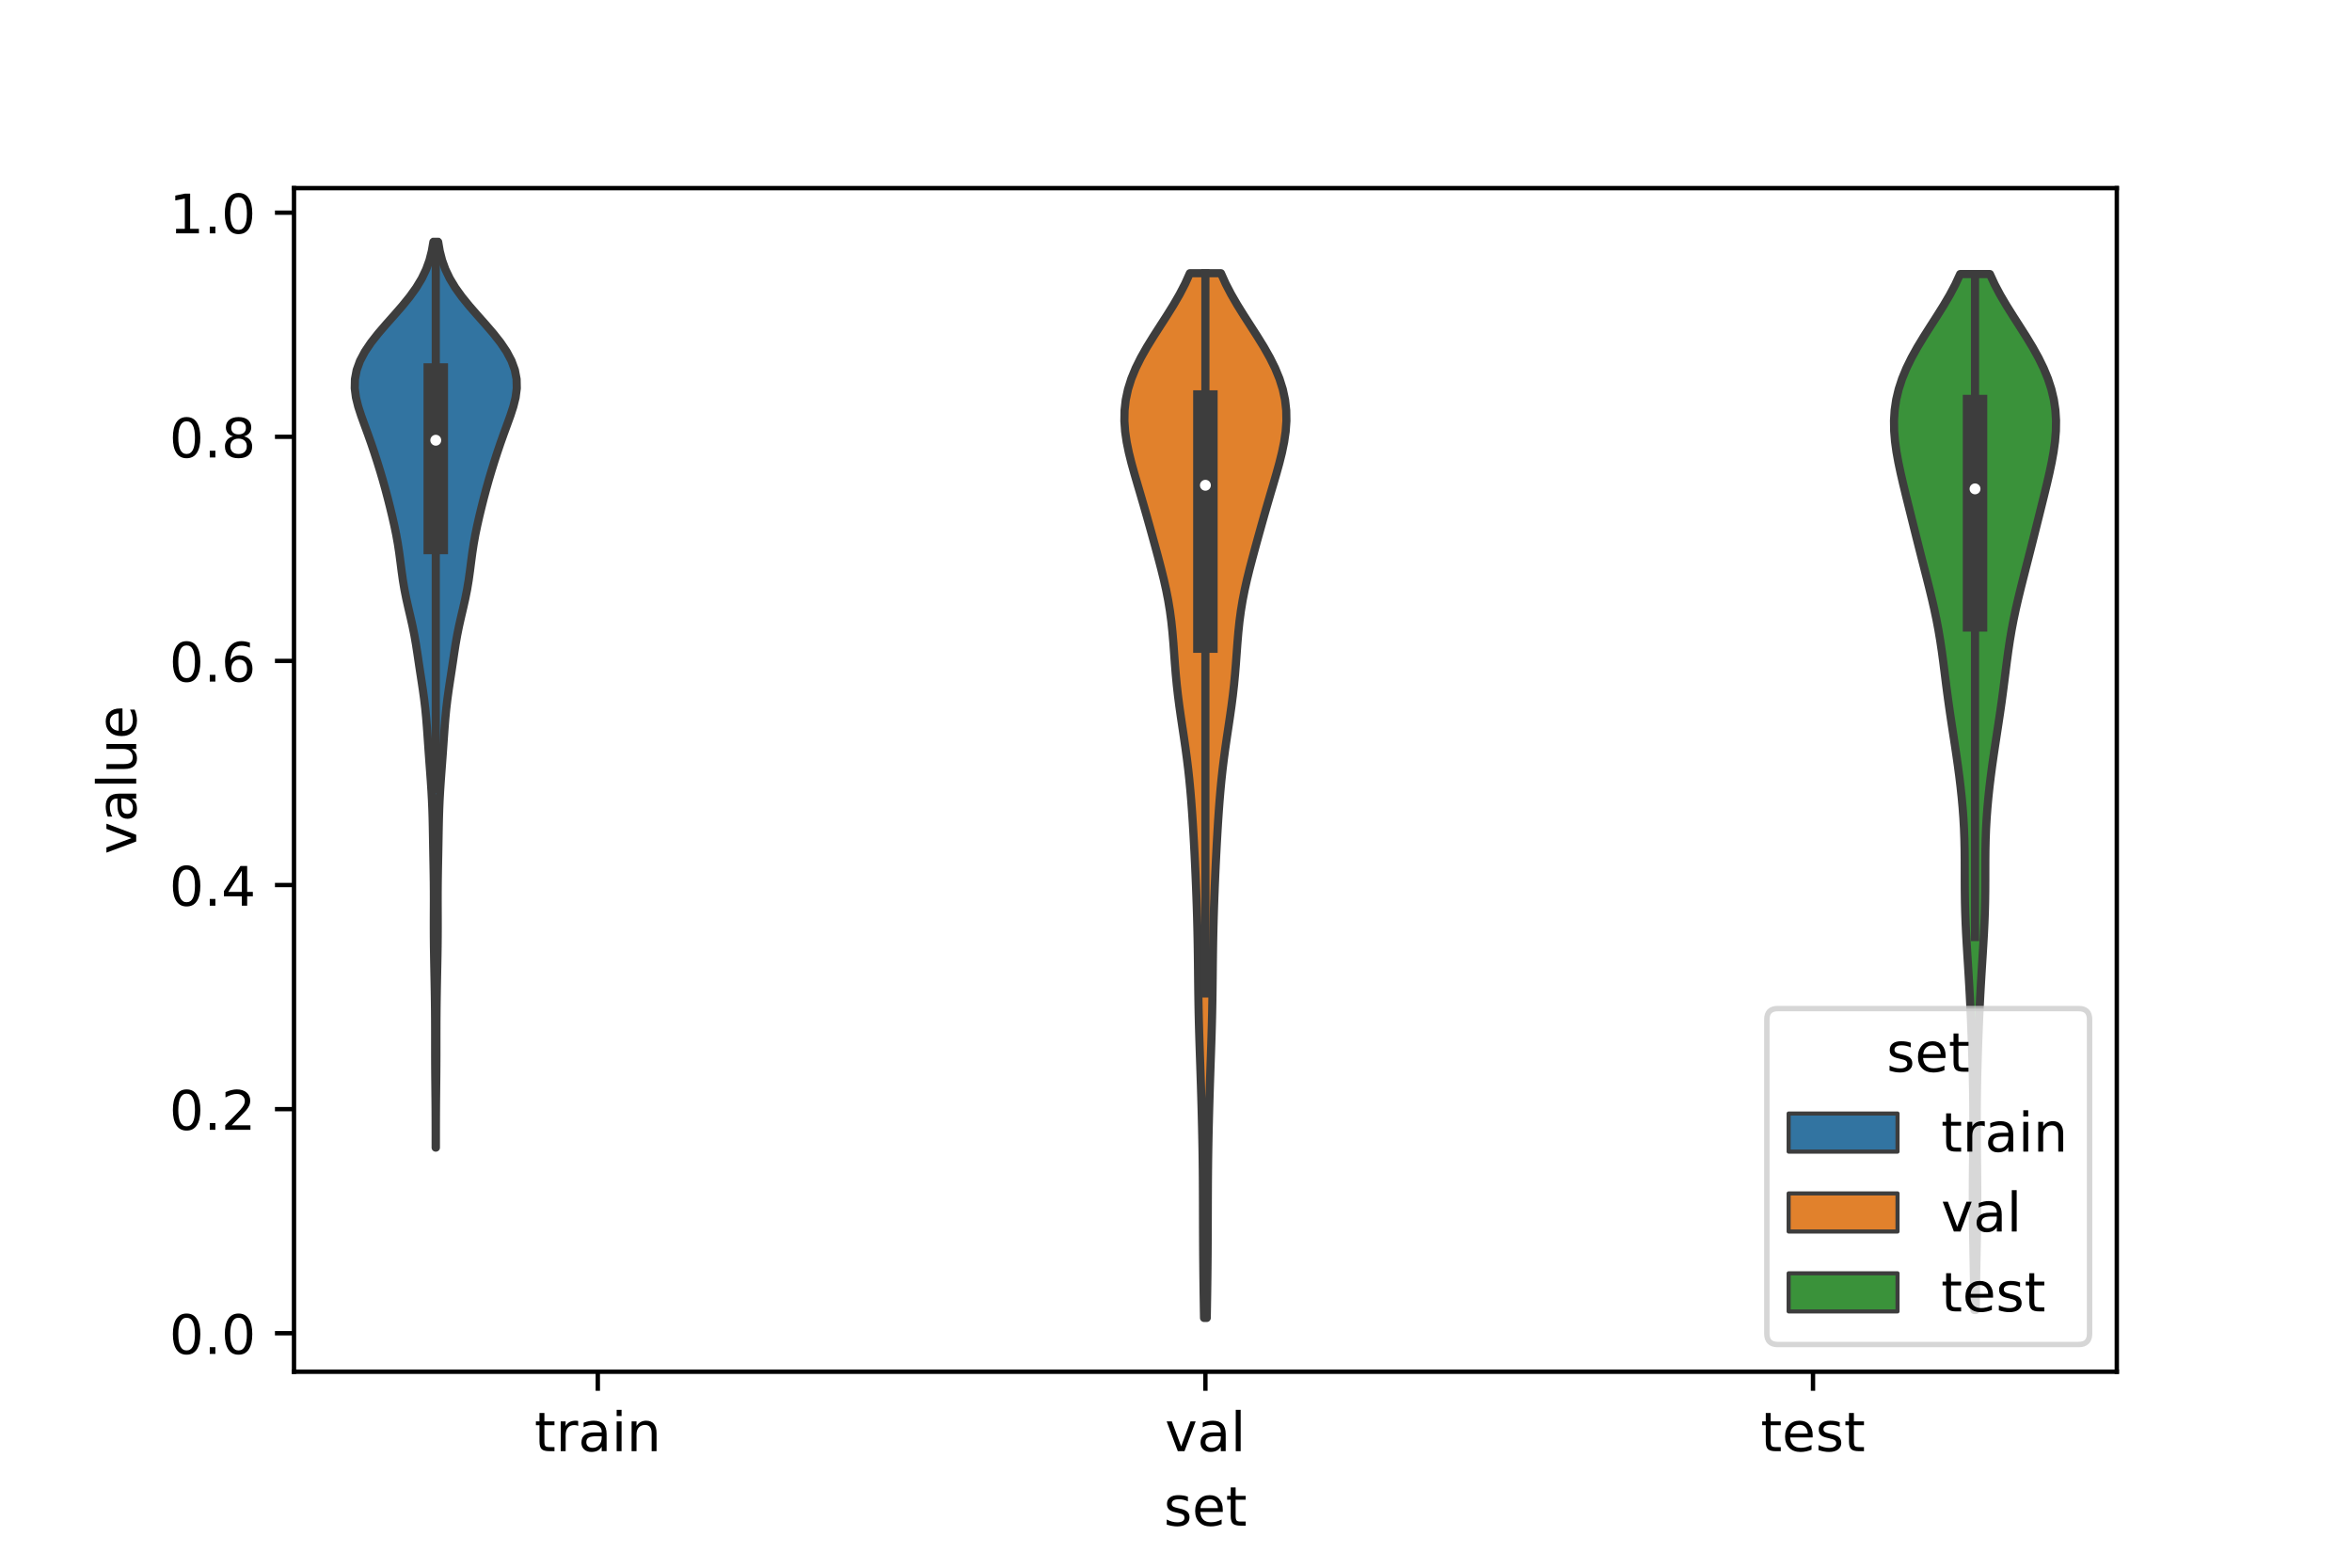 <?xml version="1.0" encoding="utf-8" standalone="no"?>
<!DOCTYPE svg PUBLIC "-//W3C//DTD SVG 1.1//EN"
  "http://www.w3.org/Graphics/SVG/1.1/DTD/svg11.dtd">
<!-- Created with matplotlib (https://matplotlib.org/) -->
<svg height="288pt" version="1.1" viewBox="0 0 432 288" width="432pt" xmlns="http://www.w3.org/2000/svg" xmlns:xlink="http://www.w3.org/1999/xlink">
 <defs>
  <style type="text/css">*{stroke-linecap:butt;stroke-linejoin:round;}</style>
 </defs>
 <g id="figure_1">
  <g id="patch_1">
   <path d="M 0 288 
L 432 288 
L 432 0 
L 0 0 
z
" style="fill:#ffffff;"/>
  </g>
  <g id="axes_1">
   <g id="patch_2">
    <path d="M 54 252 
L 388.8 252 
L 388.8 34.56 
L 54 34.56 
z
" style="fill:#ffffff;"/>
   </g>
   <g id="PolyCollection_1">
    <defs>
     <path d="M 80.06 -77.175 
L 80.02 -77.175 
L 80.019 -78.856 
L 80.018 -80.537 
L 80.014 -82.217 
L 80.007 -83.898 
L 79.995 -85.579 
L 79.978 -87.259 
L 79.961 -88.94 
L 79.944 -90.62 
L 79.933 -92.301 
L 79.926 -93.982 
L 79.925 -95.662 
L 79.924 -97.343 
L 79.922 -99.023 
L 79.916 -100.704 
L 79.903 -102.385 
L 79.883 -104.065 
L 79.857 -105.746 
L 79.827 -107.427 
L 79.794 -109.107 
L 79.761 -110.788 
L 79.73 -112.468 
L 79.705 -114.149 
L 79.688 -115.83 
L 79.681 -117.51 
L 79.682 -119.191 
L 79.688 -120.871 
L 79.693 -122.552 
L 79.69 -124.233 
L 79.677 -125.913 
L 79.653 -127.594 
L 79.623 -129.275 
L 79.59 -130.955 
L 79.559 -132.636 
L 79.53 -134.316 
L 79.499 -135.997 
L 79.462 -137.678 
L 79.409 -139.358 
L 79.337 -141.039 
L 79.244 -142.719 
L 79.134 -144.4 
L 79.013 -146.081 
L 78.888 -147.761 
L 78.764 -149.442 
L 78.646 -151.123 
L 78.529 -152.803 
L 78.408 -154.484 
L 78.272 -156.164 
L 78.108 -157.845 
L 77.91 -159.526 
L 77.679 -161.206 
L 77.427 -162.887 
L 77.168 -164.567 
L 76.915 -166.248 
L 76.666 -167.929 
L 76.406 -169.609 
L 76.113 -171.29 
L 75.774 -172.971 
L 75.396 -174.651 
L 75.002 -176.332 
L 74.623 -178.012 
L 74.287 -179.693 
L 74.005 -181.374 
L 73.769 -183.054 
L 73.554 -184.735 
L 73.332 -186.415 
L 73.076 -188.096 
L 72.774 -189.777 
L 72.426 -191.457 
L 72.045 -193.138 
L 71.639 -194.819 
L 71.214 -196.499 
L 70.767 -198.18 
L 70.296 -199.86 
L 69.798 -201.541 
L 69.276 -203.222 
L 68.731 -204.902 
L 68.162 -206.583 
L 67.566 -208.263 
L 66.95 -209.944 
L 66.342 -211.625 
L 65.795 -213.305 
L 65.378 -214.986 
L 65.16 -216.667 
L 65.196 -218.347 
L 65.516 -220.028 
L 66.128 -221.708 
L 67.018 -223.389 
L 68.152 -225.07 
L 69.476 -226.75 
L 70.923 -228.431 
L 72.417 -230.111 
L 73.882 -231.792 
L 75.247 -233.473 
L 76.456 -235.153 
L 77.471 -236.834 
L 78.277 -238.515 
L 78.883 -240.195 
L 79.312 -241.876 
L 79.601 -243.556 
L 80.479 -243.556 
L 80.479 -243.556 
L 80.768 -241.876 
L 81.197 -240.195 
L 81.803 -238.515 
L 82.609 -236.834 
L 83.624 -235.153 
L 84.833 -233.473 
L 86.198 -231.792 
L 87.663 -230.111 
L 89.157 -228.431 
L 90.604 -226.75 
L 91.928 -225.07 
L 93.062 -223.389 
L 93.952 -221.708 
L 94.564 -220.028 
L 94.884 -218.347 
L 94.92 -216.667 
L 94.702 -214.986 
L 94.285 -213.305 
L 93.738 -211.625 
L 93.13 -209.944 
L 92.514 -208.263 
L 91.918 -206.583 
L 91.349 -204.902 
L 90.804 -203.222 
L 90.282 -201.541 
L 89.784 -199.86 
L 89.313 -198.18 
L 88.866 -196.499 
L 88.441 -194.819 
L 88.035 -193.138 
L 87.654 -191.457 
L 87.306 -189.777 
L 87.004 -188.096 
L 86.748 -186.415 
L 86.526 -184.735 
L 86.311 -183.054 
L 86.075 -181.374 
L 85.793 -179.693 
L 85.457 -178.012 
L 85.078 -176.332 
L 84.684 -174.651 
L 84.306 -172.971 
L 83.967 -171.29 
L 83.674 -169.609 
L 83.414 -167.929 
L 83.165 -166.248 
L 82.912 -164.567 
L 82.653 -162.887 
L 82.401 -161.206 
L 82.17 -159.526 
L 81.972 -157.845 
L 81.808 -156.164 
L 81.672 -154.484 
L 81.551 -152.803 
L 81.434 -151.123 
L 81.316 -149.442 
L 81.192 -147.761 
L 81.067 -146.081 
L 80.946 -144.4 
L 80.836 -142.719 
L 80.743 -141.039 
L 80.671 -139.358 
L 80.618 -137.678 
L 80.581 -135.997 
L 80.55 -134.316 
L 80.521 -132.636 
L 80.49 -130.955 
L 80.457 -129.275 
L 80.427 -127.594 
L 80.403 -125.913 
L 80.39 -124.233 
L 80.387 -122.552 
L 80.392 -120.871 
L 80.398 -119.191 
L 80.399 -117.51 
L 80.392 -115.83 
L 80.375 -114.149 
L 80.35 -112.468 
L 80.319 -110.788 
L 80.286 -109.107 
L 80.253 -107.427 
L 80.223 -105.746 
L 80.197 -104.065 
L 80.177 -102.385 
L 80.164 -100.704 
L 80.158 -99.023 
L 80.156 -97.343 
L 80.155 -95.662 
L 80.154 -93.982 
L 80.147 -92.301 
L 80.136 -90.62 
L 80.119 -88.94 
L 80.102 -87.259 
L 80.085 -85.579 
L 80.073 -83.898 
L 80.066 -82.217 
L 80.062 -80.537 
L 80.061 -78.856 
L 80.06 -77.175 
z
" id="m5408cf95d8" style="stroke:#3d3d3d;stroke-width:1.5;"/>
    </defs>
    <g clip-path="url(#pde5e0f981e)">
     <use style="fill:#3274a1;stroke:#3d3d3d;stroke-width:1.5;" x="0" xlink:href="#m5408cf95d8" y="288"/>
    </g>
   </g>
   <g id="PolyCollection_2">
    <defs>
     <path d="M 221.648 -45.884 
L 221.152 -45.884 
L 221.118 -47.822 
L 221.086 -49.761 
L 221.058 -51.699 
L 221.033 -53.638 
L 221.013 -55.577 
L 220.996 -57.515 
L 220.984 -59.454 
L 220.974 -61.392 
L 220.967 -63.331 
L 220.962 -65.269 
L 220.957 -67.208 
L 220.949 -69.147 
L 220.939 -71.085 
L 220.922 -73.024 
L 220.9 -74.962 
L 220.871 -76.901 
L 220.835 -78.839 
L 220.793 -80.778 
L 220.746 -82.717 
L 220.695 -84.655 
L 220.639 -86.594 
L 220.579 -88.532 
L 220.515 -90.471 
L 220.45 -92.41 
L 220.383 -94.348 
L 220.318 -96.287 
L 220.258 -98.225 
L 220.204 -100.164 
L 220.158 -102.102 
L 220.122 -104.041 
L 220.093 -105.98 
L 220.07 -107.918 
L 220.049 -109.857 
L 220.027 -111.795 
L 220 -113.734 
L 219.966 -115.672 
L 219.924 -117.611 
L 219.873 -119.55 
L 219.813 -121.488 
L 219.744 -123.427 
L 219.669 -125.365 
L 219.587 -127.304 
L 219.498 -129.243 
L 219.403 -131.181 
L 219.301 -133.12 
L 219.191 -135.058 
L 219.073 -136.997 
L 218.943 -138.935 
L 218.799 -140.874 
L 218.636 -142.813 
L 218.451 -144.751 
L 218.24 -146.69 
L 218.002 -148.628 
L 217.74 -150.567 
L 217.46 -152.505 
L 217.17 -154.444 
L 216.881 -156.383 
L 216.607 -158.321 
L 216.357 -160.26 
L 216.139 -162.198 
L 215.954 -164.137 
L 215.796 -166.076 
L 215.654 -168.014 
L 215.511 -169.953 
L 215.346 -171.891 
L 215.143 -173.83 
L 214.885 -175.768 
L 214.566 -177.707 
L 214.185 -179.646 
L 213.749 -181.584 
L 213.27 -183.523 
L 212.763 -185.461 
L 212.239 -187.4 
L 211.706 -189.338 
L 211.167 -191.277 
L 210.622 -193.216 
L 210.066 -195.154 
L 209.5 -197.093 
L 208.928 -199.031 
L 208.362 -200.97 
L 207.824 -202.909 
L 207.34 -204.847 
L 206.941 -206.786 
L 206.658 -208.724 
L 206.52 -210.663 
L 206.552 -212.601 
L 206.77 -214.54 
L 207.184 -216.479 
L 207.794 -218.417 
L 208.59 -220.356 
L 209.551 -222.294 
L 210.648 -224.233 
L 211.842 -226.171 
L 213.087 -228.11 
L 214.335 -230.049 
L 215.541 -231.987 
L 216.664 -233.926 
L 217.672 -235.864 
L 218.545 -237.803 
L 224.255 -237.803 
L 224.255 -237.803 
L 225.128 -235.864 
L 226.136 -233.926 
L 227.259 -231.987 
L 228.465 -230.049 
L 229.713 -228.11 
L 230.958 -226.171 
L 232.152 -224.233 
L 233.249 -222.294 
L 234.21 -220.356 
L 235.006 -218.417 
L 235.616 -216.479 
L 236.03 -214.54 
L 236.248 -212.601 
L 236.28 -210.663 
L 236.142 -208.724 
L 235.859 -206.786 
L 235.46 -204.847 
L 234.976 -202.909 
L 234.438 -200.97 
L 233.872 -199.031 
L 233.3 -197.093 
L 232.734 -195.154 
L 232.178 -193.216 
L 231.633 -191.277 
L 231.094 -189.338 
L 230.561 -187.4 
L 230.037 -185.461 
L 229.53 -183.523 
L 229.051 -181.584 
L 228.615 -179.646 
L 228.234 -177.707 
L 227.915 -175.768 
L 227.657 -173.83 
L 227.454 -171.891 
L 227.289 -169.953 
L 227.146 -168.014 
L 227.004 -166.076 
L 226.846 -164.137 
L 226.661 -162.198 
L 226.443 -160.26 
L 226.193 -158.321 
L 225.919 -156.383 
L 225.63 -154.444 
L 225.34 -152.505 
L 225.06 -150.567 
L 224.798 -148.628 
L 224.56 -146.69 
L 224.349 -144.751 
L 224.164 -142.813 
L 224.001 -140.874 
L 223.857 -138.935 
L 223.727 -136.997 
L 223.609 -135.058 
L 223.499 -133.12 
L 223.397 -131.181 
L 223.302 -129.243 
L 223.213 -127.304 
L 223.131 -125.365 
L 223.056 -123.427 
L 222.987 -121.488 
L 222.927 -119.55 
L 222.876 -117.611 
L 222.834 -115.672 
L 222.8 -113.734 
L 222.773 -111.795 
L 222.751 -109.857 
L 222.73 -107.918 
L 222.707 -105.98 
L 222.678 -104.041 
L 222.642 -102.102 
L 222.596 -100.164 
L 222.542 -98.225 
L 222.482 -96.287 
L 222.417 -94.348 
L 222.35 -92.41 
L 222.285 -90.471 
L 222.221 -88.532 
L 222.161 -86.594 
L 222.105 -84.655 
L 222.054 -82.717 
L 222.007 -80.778 
L 221.965 -78.839 
L 221.929 -76.901 
L 221.9 -74.962 
L 221.878 -73.024 
L 221.861 -71.085 
L 221.851 -69.147 
L 221.843 -67.208 
L 221.838 -65.269 
L 221.833 -63.331 
L 221.826 -61.392 
L 221.816 -59.454 
L 221.804 -57.515 
L 221.787 -55.577 
L 221.767 -53.638 
L 221.742 -51.699 
L 221.714 -49.761 
L 221.682 -47.822 
L 221.648 -45.884 
z
" id="m7927cb734a" style="stroke:#3d3d3d;stroke-width:1.5;"/>
    </defs>
    <g clip-path="url(#pde5e0f981e)">
     <use style="fill:#e1812c;stroke:#3d3d3d;stroke-width:1.5;" x="0" xlink:href="#m7927cb734a" y="288"/>
    </g>
   </g>
   <g id="PolyCollection_3">
    <defs>
     <path d="M 362.893 -47.341 
L 362.627 -47.341 
L 362.606 -49.263 
L 362.582 -51.185 
L 362.555 -53.108 
L 362.524 -55.03 
L 362.49 -56.952 
L 362.454 -58.875 
L 362.419 -60.797 
L 362.388 -62.719 
L 362.365 -64.642 
L 362.351 -66.564 
L 362.348 -68.486 
L 362.355 -70.409 
L 362.37 -72.331 
L 362.389 -74.254 
L 362.41 -76.176 
L 362.428 -78.098 
L 362.441 -80.021 
L 362.446 -81.943 
L 362.442 -83.865 
L 362.428 -85.788 
L 362.403 -87.71 
L 362.368 -89.632 
L 362.324 -91.555 
L 362.271 -93.477 
L 362.211 -95.399 
L 362.145 -97.322 
L 362.071 -99.244 
L 361.991 -101.166 
L 361.902 -103.089 
L 361.805 -105.011 
L 361.699 -106.933 
L 361.585 -108.856 
L 361.467 -110.778 
L 361.346 -112.7 
L 361.229 -114.623 
L 361.121 -116.545 
L 361.029 -118.467 
L 360.958 -120.39 
L 360.91 -122.312 
L 360.883 -124.234 
L 360.873 -126.157 
L 360.871 -128.079 
L 360.867 -130.001 
L 360.848 -131.924 
L 360.806 -133.846 
L 360.733 -135.768 
L 360.626 -137.691 
L 360.483 -139.613 
L 360.307 -141.535 
L 360.101 -143.458 
L 359.869 -145.38 
L 359.614 -147.302 
L 359.341 -149.225 
L 359.054 -151.147 
L 358.761 -153.069 
L 358.467 -154.992 
L 358.179 -156.914 
L 357.903 -158.836 
L 357.642 -160.759 
L 357.393 -162.681 
L 357.152 -164.603 
L 356.907 -166.526 
L 356.647 -168.448 
L 356.359 -170.37 
L 356.035 -172.293 
L 355.669 -174.215 
L 355.262 -176.137 
L 354.82 -178.06 
L 354.352 -179.982 
L 353.868 -181.904 
L 353.377 -183.827 
L 352.885 -185.749 
L 352.397 -187.671 
L 351.913 -189.594 
L 351.432 -191.516 
L 350.952 -193.438 
L 350.473 -195.361 
L 349.997 -197.283 
L 349.531 -199.205 
L 349.088 -201.128 
L 348.682 -203.05 
L 348.334 -204.972 
L 348.069 -206.895 
L 347.909 -208.817 
L 347.88 -210.739 
L 348 -212.662 
L 348.284 -214.584 
L 348.74 -216.506 
L 349.367 -218.429 
L 350.159 -220.351 
L 351.1 -222.273 
L 352.167 -224.196 
L 353.33 -226.118 
L 354.55 -228.04 
L 355.785 -229.963 
L 356.989 -231.885 
L 358.119 -233.807 
L 359.141 -235.73 
L 360.028 -237.652 
L 365.492 -237.652 
L 365.492 -237.652 
L 366.379 -235.73 
L 367.401 -233.807 
L 368.531 -231.885 
L 369.735 -229.963 
L 370.97 -228.04 
L 372.19 -226.118 
L 373.353 -224.196 
L 374.42 -222.273 
L 375.361 -220.351 
L 376.153 -218.429 
L 376.78 -216.506 
L 377.236 -214.584 
L 377.52 -212.662 
L 377.64 -210.739 
L 377.611 -208.817 
L 377.451 -206.895 
L 377.186 -204.972 
L 376.838 -203.05 
L 376.432 -201.128 
L 375.989 -199.205 
L 375.523 -197.283 
L 375.047 -195.361 
L 374.568 -193.438 
L 374.088 -191.516 
L 373.607 -189.594 
L 373.123 -187.671 
L 372.635 -185.749 
L 372.143 -183.827 
L 371.652 -181.904 
L 371.168 -179.982 
L 370.7 -178.06 
L 370.258 -176.137 
L 369.851 -174.215 
L 369.485 -172.293 
L 369.161 -170.37 
L 368.873 -168.448 
L 368.613 -166.526 
L 368.368 -164.603 
L 368.127 -162.681 
L 367.878 -160.759 
L 367.617 -158.836 
L 367.341 -156.914 
L 367.053 -154.992 
L 366.759 -153.069 
L 366.466 -151.147 
L 366.179 -149.225 
L 365.906 -147.302 
L 365.651 -145.38 
L 365.419 -143.458 
L 365.213 -141.535 
L 365.037 -139.613 
L 364.894 -137.691 
L 364.787 -135.768 
L 364.714 -133.846 
L 364.672 -131.924 
L 364.653 -130.001 
L 364.649 -128.079 
L 364.647 -126.157 
L 364.637 -124.234 
L 364.61 -122.312 
L 364.562 -120.39 
L 364.491 -118.467 
L 364.399 -116.545 
L 364.291 -114.623 
L 364.174 -112.7 
L 364.053 -110.778 
L 363.935 -108.856 
L 363.821 -106.933 
L 363.715 -105.011 
L 363.618 -103.089 
L 363.529 -101.166 
L 363.449 -99.244 
L 363.375 -97.322 
L 363.309 -95.399 
L 363.249 -93.477 
L 363.196 -91.555 
L 363.152 -89.632 
L 363.117 -87.71 
L 363.092 -85.788 
L 363.078 -83.865 
L 363.074 -81.943 
L 363.079 -80.021 
L 363.092 -78.098 
L 363.11 -76.176 
L 363.131 -74.254 
L 363.15 -72.331 
L 363.165 -70.409 
L 363.172 -68.486 
L 363.169 -66.564 
L 363.155 -64.642 
L 363.132 -62.719 
L 363.101 -60.797 
L 363.066 -58.875 
L 363.03 -56.952 
L 362.996 -55.03 
L 362.965 -53.108 
L 362.938 -51.185 
L 362.914 -49.263 
L 362.893 -47.341 
z
" id="m8e2b44a4e7" style="stroke:#3d3d3d;stroke-width:1.5;"/>
    </defs>
    <g clip-path="url(#pde5e0f981e)">
     <use style="fill:#3a923a;stroke:#3d3d3d;stroke-width:1.5;" x="0" xlink:href="#m8e2b44a4e7" y="288"/>
    </g>
   </g>
   <g id="patch_3">
    <path clip-path="url(#pde5e0f981e)" d="M 109.8 244.929 
L 109.8 244.929 
L 109.8 244.929 
L 109.8 244.929 
z
" style="fill:#3274a1;stroke:#3d3d3d;stroke-linejoin:miter;stroke-width:0.75;"/>
   </g>
   <g id="patch_4">
    <path clip-path="url(#pde5e0f981e)" d="M 109.8 244.929 
L 109.8 244.929 
L 109.8 244.929 
L 109.8 244.929 
z
" style="fill:#e1812c;stroke:#3d3d3d;stroke-linejoin:miter;stroke-width:0.75;"/>
   </g>
   <g id="patch_5">
    <path clip-path="url(#pde5e0f981e)" d="M 109.8 244.929 
L 109.8 244.929 
L 109.8 244.929 
L 109.8 244.929 
z
" style="fill:#3a923a;stroke:#3d3d3d;stroke-linejoin:miter;stroke-width:0.75;"/>
   </g>
   <g id="matplotlib.axis_1">
    <g id="xtick_1">
     <g id="line2d_1">
      <defs>
       <path d="M 0 0 
L 0 3.5 
" id="m46ffdbaa3b" style="stroke:#000000;stroke-width:0.8;"/>
      </defs>
      <g>
       <use style="stroke:#000000;stroke-width:0.8;" x="109.8" xlink:href="#m46ffdbaa3b" y="252"/>
      </g>
     </g>
     <g id="text_1">
      <!-- train -->
      <g transform="translate(98.162 266.598)scale(0.1 -0.1)">
       <defs>
        <path d="M 18.312 70.219 
L 18.312 54.688 
L 36.812 54.688 
L 36.812 47.703 
L 18.312 47.703 
L 18.312 18.016 
Q 18.312 11.328 20.141 9.422 
Q 21.969 7.516 27.594 7.516 
L 36.812 7.516 
L 36.812 0 
L 27.594 0 
Q 17.188 0 13.234 3.875 
Q 9.281 7.766 9.281 18.016 
L 9.281 47.703 
L 2.688 47.703 
L 2.688 54.688 
L 9.281 54.688 
L 9.281 70.219 
z
" id="DejaVuSans-116"/>
        <path d="M 41.109 46.297 
Q 39.594 47.172 37.812 47.578 
Q 36.031 48 33.891 48 
Q 26.266 48 22.188 43.047 
Q 18.109 38.094 18.109 28.812 
L 18.109 0 
L 9.078 0 
L 9.078 54.688 
L 18.109 54.688 
L 18.109 46.188 
Q 20.953 51.172 25.484 53.578 
Q 30.031 56 36.531 56 
Q 37.453 56 38.578 55.875 
Q 39.703 55.766 41.062 55.516 
z
" id="DejaVuSans-114"/>
        <path d="M 34.281 27.484 
Q 23.391 27.484 19.188 25 
Q 14.984 22.516 14.984 16.5 
Q 14.984 11.719 18.141 8.906 
Q 21.297 6.109 26.703 6.109 
Q 34.188 6.109 38.703 11.406 
Q 43.219 16.703 43.219 25.484 
L 43.219 27.484 
z
M 52.203 31.203 
L 52.203 0 
L 43.219 0 
L 43.219 8.297 
Q 40.141 3.328 35.547 0.953 
Q 30.953 -1.422 24.312 -1.422 
Q 15.922 -1.422 10.953 3.297 
Q 6 8.016 6 15.922 
Q 6 25.141 12.172 29.828 
Q 18.359 34.516 30.609 34.516 
L 43.219 34.516 
L 43.219 35.406 
Q 43.219 41.609 39.141 45 
Q 35.062 48.391 27.688 48.391 
Q 23 48.391 18.547 47.266 
Q 14.109 46.141 10.016 43.891 
L 10.016 52.203 
Q 14.938 54.109 19.578 55.047 
Q 24.219 56 28.609 56 
Q 40.484 56 46.344 49.844 
Q 52.203 43.703 52.203 31.203 
z
" id="DejaVuSans-97"/>
        <path d="M 9.422 54.688 
L 18.406 54.688 
L 18.406 0 
L 9.422 0 
z
M 9.422 75.984 
L 18.406 75.984 
L 18.406 64.594 
L 9.422 64.594 
z
" id="DejaVuSans-105"/>
        <path d="M 54.891 33.016 
L 54.891 0 
L 45.906 0 
L 45.906 32.719 
Q 45.906 40.484 42.875 44.328 
Q 39.844 48.188 33.797 48.188 
Q 26.516 48.188 22.312 43.547 
Q 18.109 38.922 18.109 30.906 
L 18.109 0 
L 9.078 0 
L 9.078 54.688 
L 18.109 54.688 
L 18.109 46.188 
Q 21.344 51.125 25.703 53.562 
Q 30.078 56 35.797 56 
Q 45.219 56 50.047 50.172 
Q 54.891 44.344 54.891 33.016 
z
" id="DejaVuSans-110"/>
       </defs>
       <use xlink:href="#DejaVuSans-116"/>
       <use x="39.209" xlink:href="#DejaVuSans-114"/>
       <use x="80.322" xlink:href="#DejaVuSans-97"/>
       <use x="141.602" xlink:href="#DejaVuSans-105"/>
       <use x="169.385" xlink:href="#DejaVuSans-110"/>
      </g>
     </g>
    </g>
    <g id="xtick_2">
     <g id="line2d_2">
      <g>
       <use style="stroke:#000000;stroke-width:0.8;" x="221.4" xlink:href="#m46ffdbaa3b" y="252"/>
      </g>
     </g>
     <g id="text_2">
      <!-- val -->
      <g transform="translate(213.988 266.598)scale(0.1 -0.1)">
       <defs>
        <path d="M 2.984 54.688 
L 12.5 54.688 
L 29.594 8.797 
L 46.688 54.688 
L 56.203 54.688 
L 35.688 0 
L 23.484 0 
z
" id="DejaVuSans-118"/>
        <path d="M 9.422 75.984 
L 18.406 75.984 
L 18.406 0 
L 9.422 0 
z
" id="DejaVuSans-108"/>
       </defs>
       <use xlink:href="#DejaVuSans-118"/>
       <use x="59.18" xlink:href="#DejaVuSans-97"/>
       <use x="120.459" xlink:href="#DejaVuSans-108"/>
      </g>
     </g>
    </g>
    <g id="xtick_3">
     <g id="line2d_3">
      <g>
       <use style="stroke:#000000;stroke-width:0.8;" x="333" xlink:href="#m46ffdbaa3b" y="252"/>
      </g>
     </g>
     <g id="text_3">
      <!-- test -->
      <g transform="translate(323.398 266.598)scale(0.1 -0.1)">
       <defs>
        <path d="M 56.203 29.594 
L 56.203 25.203 
L 14.891 25.203 
Q 15.484 15.922 20.484 11.062 
Q 25.484 6.203 34.422 6.203 
Q 39.594 6.203 44.453 7.469 
Q 49.312 8.734 54.109 11.281 
L 54.109 2.781 
Q 49.266 0.734 44.188 -0.344 
Q 39.109 -1.422 33.891 -1.422 
Q 20.797 -1.422 13.156 6.188 
Q 5.516 13.812 5.516 26.812 
Q 5.516 40.234 12.766 48.109 
Q 20.016 56 32.328 56 
Q 43.359 56 49.781 48.891 
Q 56.203 41.797 56.203 29.594 
z
M 47.219 32.234 
Q 47.125 39.594 43.094 43.984 
Q 39.062 48.391 32.422 48.391 
Q 24.906 48.391 20.391 44.141 
Q 15.875 39.891 15.188 32.172 
z
" id="DejaVuSans-101"/>
        <path d="M 44.281 53.078 
L 44.281 44.578 
Q 40.484 46.531 36.375 47.5 
Q 32.281 48.484 27.875 48.484 
Q 21.188 48.484 17.844 46.438 
Q 14.5 44.391 14.5 40.281 
Q 14.5 37.156 16.891 35.375 
Q 19.281 33.594 26.516 31.984 
L 29.594 31.297 
Q 39.156 29.25 43.188 25.516 
Q 47.219 21.781 47.219 15.094 
Q 47.219 7.469 41.188 3.016 
Q 35.156 -1.422 24.609 -1.422 
Q 20.219 -1.422 15.453 -0.562 
Q 10.688 0.297 5.422 2 
L 5.422 11.281 
Q 10.406 8.688 15.234 7.391 
Q 20.062 6.109 24.812 6.109 
Q 31.156 6.109 34.562 8.281 
Q 37.984 10.453 37.984 14.406 
Q 37.984 18.062 35.516 20.016 
Q 33.062 21.969 24.703 23.781 
L 21.578 24.516 
Q 13.234 26.266 9.516 29.906 
Q 5.812 33.547 5.812 39.891 
Q 5.812 47.609 11.281 51.797 
Q 16.75 56 26.812 56 
Q 31.781 56 36.172 55.266 
Q 40.578 54.547 44.281 53.078 
z
" id="DejaVuSans-115"/>
       </defs>
       <use xlink:href="#DejaVuSans-116"/>
       <use x="39.209" xlink:href="#DejaVuSans-101"/>
       <use x="100.732" xlink:href="#DejaVuSans-115"/>
       <use x="152.832" xlink:href="#DejaVuSans-116"/>
      </g>
     </g>
    </g>
    <g id="text_4">
     <!-- set -->
     <g transform="translate(213.759 280.277)scale(0.1 -0.1)">
      <use xlink:href="#DejaVuSans-115"/>
      <use x="52.1" xlink:href="#DejaVuSans-101"/>
      <use x="113.623" xlink:href="#DejaVuSans-116"/>
     </g>
    </g>
   </g>
   <g id="matplotlib.axis_2">
    <g id="ytick_1">
     <g id="line2d_4">
      <defs>
       <path d="M 0 0 
L -3.5 0 
" id="mbd94b9303d" style="stroke:#000000;stroke-width:0.8;"/>
      </defs>
      <g>
       <use style="stroke:#000000;stroke-width:0.8;" x="54" xlink:href="#mbd94b9303d" y="244.929"/>
      </g>
     </g>
     <g id="text_5">
      <!-- 0.0 -->
      <g transform="translate(31.097 248.728)scale(0.1 -0.1)">
       <defs>
        <path d="M 31.781 66.406 
Q 24.172 66.406 20.328 58.906 
Q 16.5 51.422 16.5 36.375 
Q 16.5 21.391 20.328 13.891 
Q 24.172 6.391 31.781 6.391 
Q 39.453 6.391 43.281 13.891 
Q 47.125 21.391 47.125 36.375 
Q 47.125 51.422 43.281 58.906 
Q 39.453 66.406 31.781 66.406 
z
M 31.781 74.219 
Q 44.047 74.219 50.516 64.516 
Q 56.984 54.828 56.984 36.375 
Q 56.984 17.969 50.516 8.266 
Q 44.047 -1.422 31.781 -1.422 
Q 19.531 -1.422 13.062 8.266 
Q 6.594 17.969 6.594 36.375 
Q 6.594 54.828 13.062 64.516 
Q 19.531 74.219 31.781 74.219 
z
" id="DejaVuSans-48"/>
        <path d="M 10.688 12.406 
L 21 12.406 
L 21 0 
L 10.688 0 
z
" id="DejaVuSans-46"/>
       </defs>
       <use xlink:href="#DejaVuSans-48"/>
       <use x="63.623" xlink:href="#DejaVuSans-46"/>
       <use x="95.41" xlink:href="#DejaVuSans-48"/>
      </g>
     </g>
    </g>
    <g id="ytick_2">
     <g id="line2d_5">
      <g>
       <use style="stroke:#000000;stroke-width:0.8;" x="54" xlink:href="#mbd94b9303d" y="203.758"/>
      </g>
     </g>
     <g id="text_6">
      <!-- 0.2 -->
      <g transform="translate(31.097 207.557)scale(0.1 -0.1)">
       <defs>
        <path d="M 19.188 8.297 
L 53.609 8.297 
L 53.609 0 
L 7.328 0 
L 7.328 8.297 
Q 12.938 14.109 22.625 23.891 
Q 32.328 33.688 34.812 36.531 
Q 39.547 41.844 41.422 45.531 
Q 43.312 49.219 43.312 52.781 
Q 43.312 58.594 39.234 62.25 
Q 35.156 65.922 28.609 65.922 
Q 23.969 65.922 18.812 64.312 
Q 13.672 62.703 7.812 59.422 
L 7.812 69.391 
Q 13.766 71.781 18.938 73 
Q 24.125 74.219 28.422 74.219 
Q 39.75 74.219 46.484 68.547 
Q 53.219 62.891 53.219 53.422 
Q 53.219 48.922 51.531 44.891 
Q 49.859 40.875 45.406 35.406 
Q 44.188 33.984 37.641 27.219 
Q 31.109 20.453 19.188 8.297 
z
" id="DejaVuSans-50"/>
       </defs>
       <use xlink:href="#DejaVuSans-48"/>
       <use x="63.623" xlink:href="#DejaVuSans-46"/>
       <use x="95.41" xlink:href="#DejaVuSans-50"/>
      </g>
     </g>
    </g>
    <g id="ytick_3">
     <g id="line2d_6">
      <g>
       <use style="stroke:#000000;stroke-width:0.8;" x="54" xlink:href="#mbd94b9303d" y="162.586"/>
      </g>
     </g>
     <g id="text_7">
      <!-- 0.4 -->
      <g transform="translate(31.097 166.385)scale(0.1 -0.1)">
       <defs>
        <path d="M 37.797 64.312 
L 12.891 25.391 
L 37.797 25.391 
z
M 35.203 72.906 
L 47.609 72.906 
L 47.609 25.391 
L 58.016 25.391 
L 58.016 17.188 
L 47.609 17.188 
L 47.609 0 
L 37.797 0 
L 37.797 17.188 
L 4.891 17.188 
L 4.891 26.703 
z
" id="DejaVuSans-52"/>
       </defs>
       <use xlink:href="#DejaVuSans-48"/>
       <use x="63.623" xlink:href="#DejaVuSans-46"/>
       <use x="95.41" xlink:href="#DejaVuSans-52"/>
      </g>
     </g>
    </g>
    <g id="ytick_4">
     <g id="line2d_7">
      <g>
       <use style="stroke:#000000;stroke-width:0.8;" x="54" xlink:href="#mbd94b9303d" y="121.414"/>
      </g>
     </g>
     <g id="text_8">
      <!-- 0.6 -->
      <g transform="translate(31.097 125.213)scale(0.1 -0.1)">
       <defs>
        <path d="M 33.016 40.375 
Q 26.375 40.375 22.484 35.828 
Q 18.609 31.297 18.609 23.391 
Q 18.609 15.531 22.484 10.953 
Q 26.375 6.391 33.016 6.391 
Q 39.656 6.391 43.531 10.953 
Q 47.406 15.531 47.406 23.391 
Q 47.406 31.297 43.531 35.828 
Q 39.656 40.375 33.016 40.375 
z
M 52.594 71.297 
L 52.594 62.312 
Q 48.875 64.062 45.094 64.984 
Q 41.312 65.922 37.594 65.922 
Q 27.828 65.922 22.672 59.328 
Q 17.531 52.734 16.797 39.406 
Q 19.672 43.656 24.016 45.922 
Q 28.375 48.188 33.594 48.188 
Q 44.578 48.188 50.953 41.516 
Q 57.328 34.859 57.328 23.391 
Q 57.328 12.156 50.688 5.359 
Q 44.047 -1.422 33.016 -1.422 
Q 20.359 -1.422 13.672 8.266 
Q 6.984 17.969 6.984 36.375 
Q 6.984 53.656 15.188 63.938 
Q 23.391 74.219 37.203 74.219 
Q 40.922 74.219 44.703 73.484 
Q 48.484 72.75 52.594 71.297 
z
" id="DejaVuSans-54"/>
       </defs>
       <use xlink:href="#DejaVuSans-48"/>
       <use x="63.623" xlink:href="#DejaVuSans-46"/>
       <use x="95.41" xlink:href="#DejaVuSans-54"/>
      </g>
     </g>
    </g>
    <g id="ytick_5">
     <g id="line2d_8">
      <g>
       <use style="stroke:#000000;stroke-width:0.8;" x="54" xlink:href="#mbd94b9303d" y="80.242"/>
      </g>
     </g>
     <g id="text_9">
      <!-- 0.8 -->
      <g transform="translate(31.097 84.042)scale(0.1 -0.1)">
       <defs>
        <path d="M 31.781 34.625 
Q 24.75 34.625 20.719 30.859 
Q 16.703 27.094 16.703 20.516 
Q 16.703 13.922 20.719 10.156 
Q 24.75 6.391 31.781 6.391 
Q 38.812 6.391 42.859 10.172 
Q 46.922 13.969 46.922 20.516 
Q 46.922 27.094 42.891 30.859 
Q 38.875 34.625 31.781 34.625 
z
M 21.922 38.812 
Q 15.578 40.375 12.031 44.719 
Q 8.5 49.078 8.5 55.328 
Q 8.5 64.062 14.719 69.141 
Q 20.953 74.219 31.781 74.219 
Q 42.672 74.219 48.875 69.141 
Q 55.078 64.062 55.078 55.328 
Q 55.078 49.078 51.531 44.719 
Q 48 40.375 41.703 38.812 
Q 48.828 37.156 52.797 32.312 
Q 56.781 27.484 56.781 20.516 
Q 56.781 9.906 50.312 4.234 
Q 43.844 -1.422 31.781 -1.422 
Q 19.734 -1.422 13.25 4.234 
Q 6.781 9.906 6.781 20.516 
Q 6.781 27.484 10.781 32.312 
Q 14.797 37.156 21.922 38.812 
z
M 18.312 54.391 
Q 18.312 48.734 21.844 45.562 
Q 25.391 42.391 31.781 42.391 
Q 38.141 42.391 41.719 45.562 
Q 45.312 48.734 45.312 54.391 
Q 45.312 60.062 41.719 63.234 
Q 38.141 66.406 31.781 66.406 
Q 25.391 66.406 21.844 63.234 
Q 18.312 60.062 18.312 54.391 
z
" id="DejaVuSans-56"/>
       </defs>
       <use xlink:href="#DejaVuSans-48"/>
       <use x="63.623" xlink:href="#DejaVuSans-46"/>
       <use x="95.41" xlink:href="#DejaVuSans-56"/>
      </g>
     </g>
    </g>
    <g id="ytick_6">
     <g id="line2d_9">
      <g>
       <use style="stroke:#000000;stroke-width:0.8;" x="54" xlink:href="#mbd94b9303d" y="39.071"/>
      </g>
     </g>
     <g id="text_10">
      <!-- 1.0 -->
      <g transform="translate(31.097 42.87)scale(0.1 -0.1)">
       <defs>
        <path d="M 12.406 8.297 
L 28.516 8.297 
L 28.516 63.922 
L 10.984 60.406 
L 10.984 69.391 
L 28.422 72.906 
L 38.281 72.906 
L 38.281 8.297 
L 54.391 8.297 
L 54.391 0 
L 12.406 0 
z
" id="DejaVuSans-49"/>
       </defs>
       <use xlink:href="#DejaVuSans-49"/>
       <use x="63.623" xlink:href="#DejaVuSans-46"/>
       <use x="95.41" xlink:href="#DejaVuSans-48"/>
      </g>
     </g>
    </g>
    <g id="text_11">
     <!-- value -->
     <g transform="translate(25.017 156.938)rotate(-90)scale(0.1 -0.1)">
      <defs>
       <path d="M 8.5 21.578 
L 8.5 54.688 
L 17.484 54.688 
L 17.484 21.922 
Q 17.484 14.156 20.5 10.266 
Q 23.531 6.391 29.594 6.391 
Q 36.859 6.391 41.078 11.031 
Q 45.312 15.672 45.312 23.688 
L 45.312 54.688 
L 54.297 54.688 
L 54.297 0 
L 45.312 0 
L 45.312 8.406 
Q 42.047 3.422 37.719 1 
Q 33.406 -1.422 27.688 -1.422 
Q 18.266 -1.422 13.375 4.438 
Q 8.5 10.297 8.5 21.578 
z
M 31.109 56 
z
" id="DejaVuSans-117"/>
      </defs>
      <use xlink:href="#DejaVuSans-118"/>
      <use x="59.18" xlink:href="#DejaVuSans-97"/>
      <use x="120.459" xlink:href="#DejaVuSans-108"/>
      <use x="148.242" xlink:href="#DejaVuSans-117"/>
      <use x="211.621" xlink:href="#DejaVuSans-101"/>
     </g>
    </g>
   </g>
   <g id="line2d_10">
    <path clip-path="url(#pde5e0f981e)" d="M 80.04 144.916 
L 80.04 44.444 
" style="fill:none;stroke:#3d3d3d;stroke-linecap:square;stroke-width:1.5;"/>
   </g>
   <g id="line2d_11">
    <path clip-path="url(#pde5e0f981e)" d="M 80.04 99.568 
L 80.04 68.99 
" style="fill:none;stroke:#3d3d3d;stroke-linecap:square;stroke-width:4.5;"/>
   </g>
   <g id="line2d_12">
    <path clip-path="url(#pde5e0f981e)" d="M 221.4 182.507 
L 221.4 50.197 
" style="fill:none;stroke:#3d3d3d;stroke-linecap:square;stroke-width:1.5;"/>
   </g>
   <g id="line2d_13">
    <path clip-path="url(#pde5e0f981e)" d="M 221.4 117.683 
L 221.4 73.947 
" style="fill:none;stroke:#3d3d3d;stroke-linecap:square;stroke-width:4.5;"/>
   </g>
   <g id="line2d_14">
    <path clip-path="url(#pde5e0f981e)" d="M 362.76 172.137 
L 362.76 50.348 
" style="fill:none;stroke:#3d3d3d;stroke-linecap:square;stroke-width:1.5;"/>
   </g>
   <g id="line2d_15">
    <path clip-path="url(#pde5e0f981e)" d="M 362.76 113.783 
L 362.76 74.785 
" style="fill:none;stroke:#3d3d3d;stroke-linecap:square;stroke-width:4.5;"/>
   </g>
   <g id="patch_6">
    <path d="M 54 252 
L 54 34.56 
" style="fill:none;stroke:#000000;stroke-linecap:square;stroke-linejoin:miter;stroke-width:0.8;"/>
   </g>
   <g id="patch_7">
    <path d="M 388.8 252 
L 388.8 34.56 
" style="fill:none;stroke:#000000;stroke-linecap:square;stroke-linejoin:miter;stroke-width:0.8;"/>
   </g>
   <g id="patch_8">
    <path d="M 54 252 
L 388.8 252 
" style="fill:none;stroke:#000000;stroke-linecap:square;stroke-linejoin:miter;stroke-width:0.8;"/>
   </g>
   <g id="patch_9">
    <path d="M 54 34.56 
L 388.8 34.56 
" style="fill:none;stroke:#000000;stroke-linecap:square;stroke-linejoin:miter;stroke-width:0.8;"/>
   </g>
   <g id="PathCollection_1">
    <defs>
     <path d="M 0 1.5 
C 0.398 1.5 0.779 1.342 1.061 1.061 
C 1.342 0.779 1.5 0.398 1.5 0 
C 1.5 -0.398 1.342 -0.779 1.061 -1.061 
C 0.779 -1.342 0.398 -1.5 0 -1.5 
C -0.398 -1.5 -0.779 -1.342 -1.061 -1.061 
C -1.342 -0.779 -1.5 -0.398 -1.5 0 
C -1.5 0.398 -1.342 0.779 -1.061 1.061 
C -0.779 1.342 -0.398 1.5 0 1.5 
z
" id="m7fb756af3a" style="stroke:#3d3d3d;"/>
    </defs>
    <g clip-path="url(#pde5e0f981e)">
     <use style="fill:#ffffff;stroke:#3d3d3d;" x="80.04" xlink:href="#m7fb756af3a" y="80.875"/>
    </g>
   </g>
   <g id="PathCollection_2">
    <g clip-path="url(#pde5e0f981e)">
     <use style="fill:#ffffff;stroke:#3d3d3d;" x="221.4" xlink:href="#m7fb756af3a" y="89.148"/>
    </g>
   </g>
   <g id="PathCollection_3">
    <g clip-path="url(#pde5e0f981e)">
     <use style="fill:#ffffff;stroke:#3d3d3d;" x="362.76" xlink:href="#m7fb756af3a" y="89.811"/>
    </g>
   </g>
   <g id="legend_1">
    <g id="patch_10">
     <path d="M 326.525 247 
L 381.8 247 
Q 383.8 247 383.8 245 
L 383.8 187.287 
Q 383.8 185.287 381.8 185.287 
L 326.525 185.287 
Q 324.525 185.287 324.525 187.287 
L 324.525 245 
Q 324.525 247 326.525 247 
z
" style="fill:#ffffff;opacity:0.8;stroke:#cccccc;stroke-linejoin:miter;"/>
    </g>
    <g id="text_12">
     <!-- set -->
     <g transform="translate(346.521 196.886)scale(0.1 -0.1)">
      <use xlink:href="#DejaVuSans-115"/>
      <use x="52.1" xlink:href="#DejaVuSans-101"/>
      <use x="113.623" xlink:href="#DejaVuSans-116"/>
     </g>
    </g>
    <g id="patch_11">
     <path d="M 328.525 211.564 
L 348.525 211.564 
L 348.525 204.564 
L 328.525 204.564 
z
" style="fill:#3274a1;stroke:#3d3d3d;stroke-linejoin:miter;stroke-width:0.75;"/>
    </g>
    <g id="text_13">
     <!-- train -->
     <g transform="translate(356.525 211.564)scale(0.1 -0.1)">
      <use xlink:href="#DejaVuSans-116"/>
      <use x="39.209" xlink:href="#DejaVuSans-114"/>
      <use x="80.322" xlink:href="#DejaVuSans-97"/>
      <use x="141.602" xlink:href="#DejaVuSans-105"/>
      <use x="169.385" xlink:href="#DejaVuSans-110"/>
     </g>
    </g>
    <g id="patch_12">
     <path d="M 328.525 226.242 
L 348.525 226.242 
L 348.525 219.242 
L 328.525 219.242 
z
" style="fill:#e1812c;stroke:#3d3d3d;stroke-linejoin:miter;stroke-width:0.75;"/>
    </g>
    <g id="text_14">
     <!-- val -->
     <g transform="translate(356.525 226.242)scale(0.1 -0.1)">
      <use xlink:href="#DejaVuSans-118"/>
      <use x="59.18" xlink:href="#DejaVuSans-97"/>
      <use x="120.459" xlink:href="#DejaVuSans-108"/>
     </g>
    </g>
    <g id="patch_13">
     <path d="M 328.525 240.92 
L 348.525 240.92 
L 348.525 233.92 
L 328.525 233.92 
z
" style="fill:#3a923a;stroke:#3d3d3d;stroke-linejoin:miter;stroke-width:0.75;"/>
    </g>
    <g id="text_15">
     <!-- test -->
     <g transform="translate(356.525 240.92)scale(0.1 -0.1)">
      <use xlink:href="#DejaVuSans-116"/>
      <use x="39.209" xlink:href="#DejaVuSans-101"/>
      <use x="100.732" xlink:href="#DejaVuSans-115"/>
      <use x="152.832" xlink:href="#DejaVuSans-116"/>
     </g>
    </g>
   </g>
  </g>
 </g>
 <defs>
  <clipPath id="pde5e0f981e">
   <rect height="217.44" width="334.8" x="54" y="34.56"/>
  </clipPath>
 </defs>
</svg>
